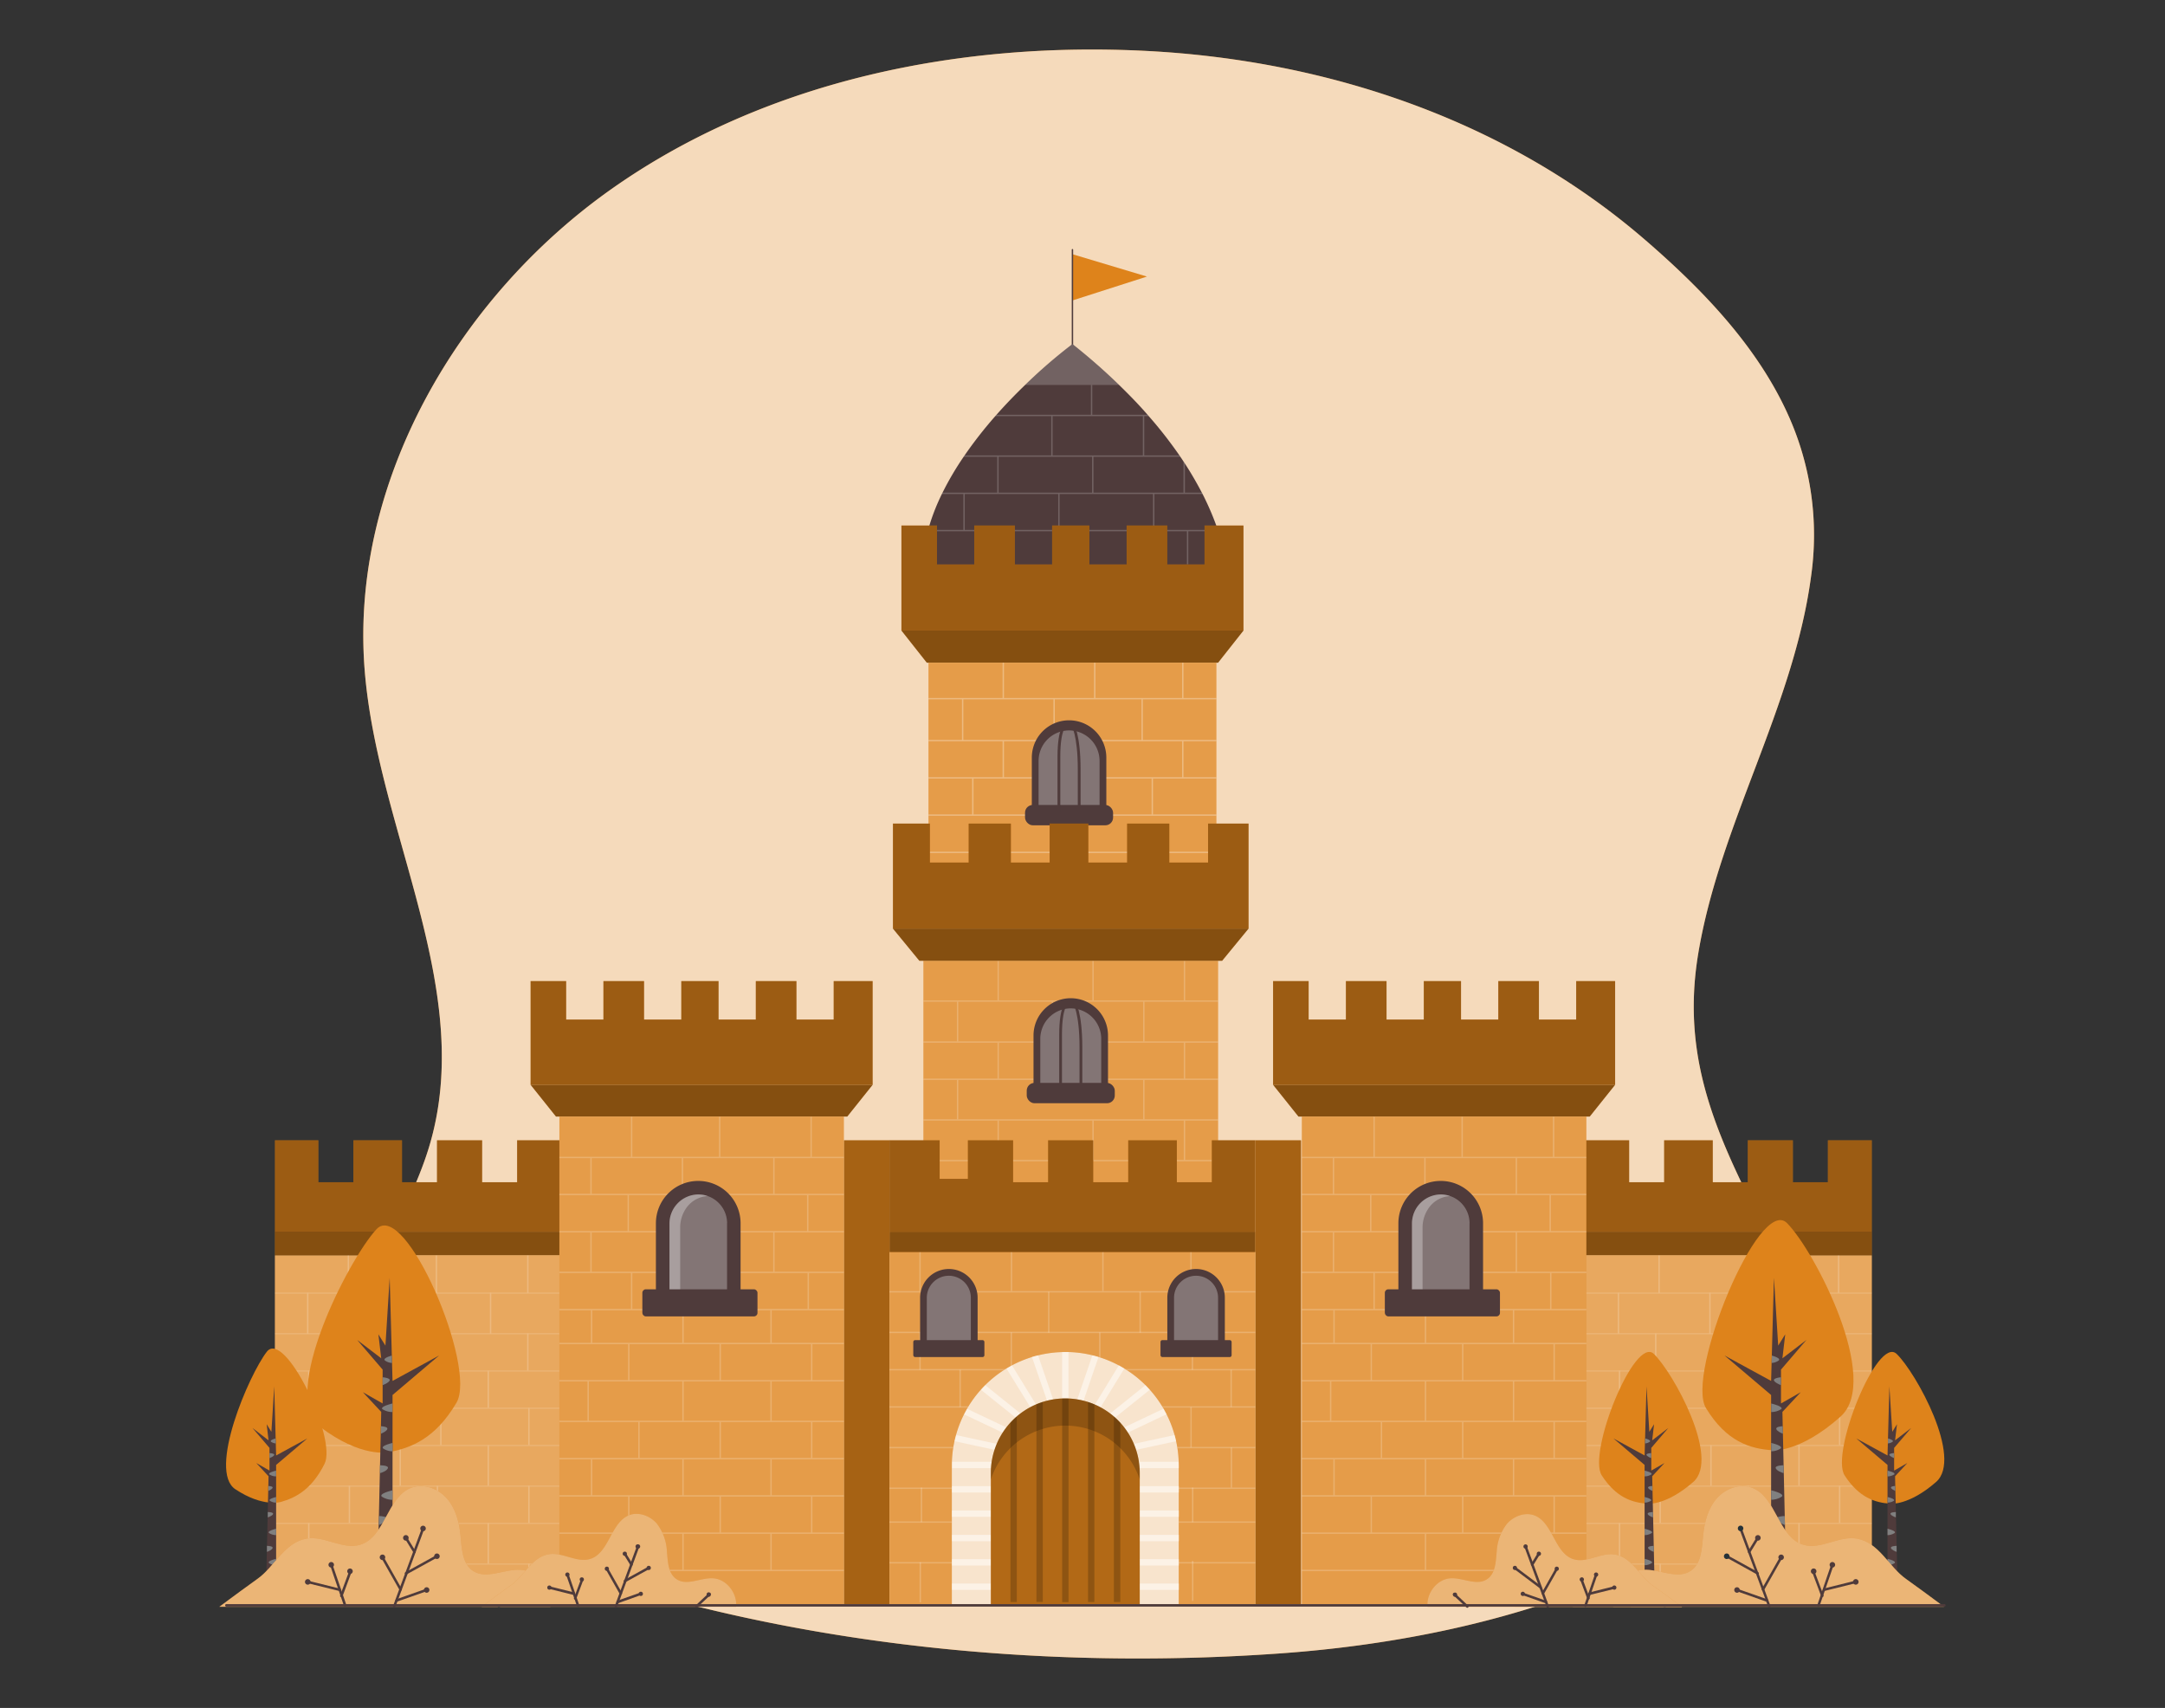  <!DOCTYPE svg PUBLIC "-//W3C//DTD SVG 1.1//EN" "http://www.w3.org/Graphics/SVG/1.1/DTD/svg11.dtd">
<svg xmlns="http://www.w3.org/2000/svg" width="865.76" height="682.89" viewBox="0 0 865.76 682.89">
<rect x="0" y="0" width="865.76" height="682.89" fill="#333333" stroke="none"/>
<defs>
<style xmlns="http://www.w3.org/1999/xhtml">*, ::after, ::before { box-sizing: border-box; }
img, svg { vertical-align: middle; }
</style>
<style xmlns="http://www.w3.org/1999/xhtml">*, body, html { }
img, svg { max-width: 100%; }
</style>
</defs>
<path d="M715.23,166.28c-12.05-27-33.47-49.78-57.67-70.63-54.89-47.27-126-71.43-198.63-75.26-74.44-3.92-152.32,11.49-214.14,55s-104.72,117.73-99,192.05c5,65.13,45,128.66,25.63,191.67-7.13,23.23-22.08,44.44-24.13,68.54-5.68,66.74,64.95,96.84,118.2,111.22,78.71,21.28,163.35,28,245.1,22.31,43.57-3,88.8-11.58,129.63-28.29,61.59-25.19,99.34-74.58,67-138.3-19-37.49-35.47-69.1-28.12-113.29,8.63-51.88,38.11-98.54,45.11-150.76A116.52,116.52,0,0,0,715.23,166.28Z" fill="#de831b" data-primary="true"/>
<path d="M715.23,166.28c-12.05-27-33.47-49.78-57.67-70.63-54.89-47.27-126-71.43-198.63-75.26-74.44-3.92-152.32,11.49-214.14,55s-104.72,117.73-99,192.05c5,65.13,45,128.66,25.63,191.67-7.13,23.23-22.08,44.44-24.13,68.54-5.68,66.74,64.95,96.84,118.2,111.22,78.71,21.28,163.35,28,245.1,22.31,43.57-3,88.8-11.58,129.63-28.29,61.59-25.19,99.34-74.58,67-138.3-19-37.49-35.47-69.1-28.12-113.29,8.63-51.88,38.11-98.54,45.11-150.76A116.52,116.52,0,0,0,715.23,166.28Z" fill="#fff" opacity="0.7" style="isolation:isolate"/>
<polygon points="428.86 101.64 458.65 110.58 428.86 120.13 428.86 101.64" fill="#de831b" data-primary="true"/>
<path d="M428.86,141.12a.28.28,0,0,1-.28-.28v-41a.28.28,0,0,1,.56,0v41A.28.28,0,0,1,428.86,141.12Z" fill="#4f3b3b" data-secondary="true"/>
<polygon points="360.47 252.1 370.63 264.97 487.09 264.97 497.25 252.1 360.47 252.1" fill="#de831b" data-primary="true"/>
<polygon points="360.47 252.1 370.63 264.97 487.09 264.97 497.25 252.1 360.47 252.1" opacity="0.4" style="isolation:isolate"/>
<path d="M491.15,235.17H369.27A56.94,56.94,0,0,1,371,212.43c0-.19.09-.37.14-.56a84,84,0,0,1,5.5-14.34c.08-.18.18-.37.27-.55a120,120,0,0,1,8.44-14.34l.38-.56A168.72,168.72,0,0,1,398,166.39l.49-.56c3.89-4.39,7.79-8.39,11.44-11.91a207.67,207.67,0,0,1,18.93-16.35c7,5.56,13.15,11,18.65,16.35,4.18,4.05,8,8,11.39,11.91l.48.56a172,172,0,0,1,12.26,15.69c.13.19.26.37.38.56.43.62.84,1.25,1.25,1.87l.56.84c2.64,4.06,4.88,8,6.78,11.63l.29.55A112.19,112.19,0,0,1,487,211.87c.06.19.12.37.19.56C491.93,226.57,491.15,235.17,491.15,235.17Z" fill="#4f3b3b" data-secondary="true"/>
<path d="M447.51,153.92H409.93a207.67,207.67,0,0,1,18.93-16.35C435.82,143.13,442,148.58,447.51,153.92Z" fill="#fff" opacity="0.2" style="isolation:isolate"/>
<rect x="371.3" y="264.97" width="115.11" height="98.86" fill="#de831b" data-primary="true"/>
<rect x="371.3" y="264.97" width="115.11" height="98.86" fill="#fff" opacity="0.2" style="isolation:isolate"/>
<rect x="369.27" y="384.14" width="117.82" height="104.28" fill="#de831b" data-primary="true"/>
<rect x="369.27" y="384.14" width="117.82" height="104.28" fill="#fff" opacity="0.2" style="isolation:isolate"/>
<g opacity="0.2" style="isolation:isolate">
<path d="M459.38,166.39H398l.49-.56H458.9Z" fill="#fff"/>
<path d="M472,182.64H385.3l.38-.56h86C471.77,182.27,471.9,182.45,472,182.64Z" fill="#fff"/>
<path d="M480.9,197.53H376.59c.08-.18.18-.37.27-.55H480.61Z" fill="#fff"/>
<path d="M487.21,212.43H371c0-.19.09-.37.14-.56H487C487.08,212.06,487.14,212.24,487.21,212.43Z" fill="#fff"/>
<rect x="436.24" y="153.92" width="0.55" height="12.19" fill="#fff"/>
<rect x="420.37" y="166.11" width="0.55" height="16.25" fill="#fff"/>
<rect x="398.79" y="182.36" width="0.55" height="14.9" fill="#fff"/>
<rect x="385.25" y="197.26" width="0.55" height="14.9" fill="#fff"/>
<rect x="423.17" y="197.26" width="0.55" height="14.9" fill="#fff"/>
<rect x="461.08" y="197.26" width="0.55" height="14.9" fill="#fff"/>
<rect x="474.63" y="212.15" width="0.55" height="13.54" fill="#fff"/>
<rect x="436.71" y="182.36" width="0.55" height="14.9" fill="#fff"/>
<path d="M473.83,185.35v11.91h-.56V184.51Z" fill="#fff"/>
<rect x="457.02" y="166.11" width="0.55" height="16.25" fill="#fff"/>
</g>
<rect x="501.99" y="455.92" width="18.28" height="185.53" fill="#de831b" data-primary="true"/>
<rect x="501.99" y="455.92" width="18.28" height="185.53" opacity="0.25" style="isolation:isolate"/>
<rect x="337.45" y="455.92" width="18.28" height="185.53" fill="#de831b" data-primary="true"/>
<rect x="337.45" y="455.92" width="18.28" height="185.53" opacity="0.25" style="isolation:isolate"/>
<rect x="355.73" y="492.48" width="146.26" height="148.97" fill="#de831b" data-primary="true"/>
<rect x="355.73" y="492.48" width="146.26" height="148.97" fill="#fff" opacity="0.2" style="isolation:isolate"/>
<rect x="355.73" y="492.48" width="146.26" height="8.13" fill="#de831b" data-primary="true"/>
<rect x="355.73" y="492.48" width="146.26" height="8.13" opacity="0.4" style="isolation:isolate"/>
<polygon points="109.94 455.92 109.94 492.48 224.37 492.48 224.37 455.92 206.79 455.92 206.79 472.69 192.8 472.69 192.8 455.92 174.75 455.92 174.75 472.69 160.76 472.69 160.76 455.92 141.31 455.92 141.31 472.69 127.32 472.69 127.32 455.92 109.94 455.92" fill="#de831b" data-primary="true"/>
<polygon points="109.94 455.92 109.94 492.48 224.37 492.48 224.37 455.92 206.79 455.92 206.79 472.69 192.8 472.69 192.8 455.92 174.75 455.92 174.75 472.69 160.76 472.69 160.76 455.92 141.31 455.92 141.31 472.69 127.32 472.69 127.32 455.92 109.94 455.92" opacity="0.3" style="isolation:isolate"/>
<rect x="109.94" y="492.48" width="114.43" height="9.48" fill="#de831b" data-primary="true"/>
<rect x="109.94" y="492.48" width="114.43" height="9.48" opacity="0.4" style="isolation:isolate"/>
<rect x="109.94" y="501.96" width="114.43" height="139.49" fill="#de831b" data-primary="true"/>
<rect x="109.94" y="501.96" width="114.43" height="139.49" fill="#fff" opacity="0.3" style="isolation:isolate"/>
<g opacity="0.2" style="isolation:isolate">
<rect x="109.94" y="516.86" width="114.43" height="0.34" fill="#fff"/>
<rect x="109.94" y="533.11" width="114.43" height="0.34" fill="#fff"/>
<rect x="109.94" y="548" width="114.43" height="0.34" fill="#fff"/>
<rect x="109.94" y="562.9" width="114.43" height="0.34" fill="#fff"/>
<rect x="109.94" y="577.8" width="114.43" height="0.34" fill="#fff"/>
<rect x="109.94" y="594.05" width="114.43" height="0.34" fill="#fff"/>
<rect x="109.94" y="608.95" width="114.43" height="0.34" fill="#fff"/>
<rect x="109.94" y="625.2" width="114.43" height="0.34" fill="#fff"/>
<rect x="109.94" y="638.74" width="114.43" height="0.34" fill="#fff"/>
<rect x="210.8" y="501.96" width="0.55" height="15.07" fill="#fff"/>
<rect x="174.24" y="501.96" width="0.55" height="15.07" fill="#fff"/>
<rect x="139.03" y="501.96" width="0.55" height="15.07" fill="#fff"/>
<rect x="195.91" y="516.86" width="0.55" height="16.43" fill="#fff"/>
<rect x="159.34" y="516.86" width="0.55" height="16.43" fill="#fff"/>
<rect x="122.78" y="516.86" width="0.55" height="16.43" fill="#fff"/>
<rect x="210.8" y="533.11" width="0.55" height="14.9" fill="#fff"/>
<rect x="174.24" y="533.11" width="0.55" height="14.9" fill="#fff"/>
<rect x="137.67" y="533.11" width="0.55" height="14.9" fill="#fff"/>
<rect x="194.98" y="548" width="0.55" height="14.9" fill="#fff"/>
<rect x="159.77" y="548" width="0.55" height="14.9" fill="#fff"/>
<rect x="123.2" y="548" width="0.55" height="14.9" fill="#fff"/>
<rect x="211.23" y="562.9" width="0.55" height="14.9" fill="#fff"/>
<rect x="176.02" y="562.9" width="0.55" height="14.9" fill="#fff"/>
<rect x="139.45" y="562.9" width="0.55" height="14.9" fill="#fff"/>
<rect x="194.98" y="577.8" width="0.55" height="16.25" fill="#fff"/>
<rect x="211.23" y="594.05" width="0.55" height="14.9" fill="#fff"/>
<rect x="174.66" y="594.05" width="0.55" height="14.9" fill="#fff"/>
<rect x="139.45" y="594.05" width="0.55" height="14.9" fill="#fff"/>
<rect x="194.98" y="608.95" width="0.55" height="16.25" fill="#fff"/>
<rect x="211.23" y="625.2" width="0.55" height="13.54" fill="#fff"/>
<rect x="174.66" y="625.2" width="0.55" height="13.54" fill="#fff"/>
<rect x="139.45" y="625.2" width="0.55" height="13.54" fill="#fff"/>
<rect x="158.41" y="608.95" width="0.55" height="16.25" fill="#fff"/>
<rect x="123.2" y="608.95" width="0.55" height="16.25" fill="#fff"/>
<rect x="159.77" y="577.8" width="0.55" height="16.25" fill="#fff"/>
<rect x="123.2" y="577.8" width="0.55" height="16.25" fill="#fff"/>
</g>
<polygon points="634.09 455.92 634.09 492.48 748.52 492.48 748.52 455.92 730.95 455.92 730.95 472.69 716.96 472.69 716.96 455.92 698.91 455.92 698.91 472.69 684.92 472.69 684.92 455.92 665.47 455.92 665.47 472.69 651.48 472.69 651.48 455.92 634.09 455.92" fill="#de831b" data-primary="true"/>
<polygon points="634.09 455.92 634.09 492.48 748.52 492.48 748.52 455.92 730.95 455.92 730.95 472.69 716.96 472.69 716.96 455.92 698.91 455.92 698.91 472.69 684.92 472.69 684.92 455.92 665.47 455.92 665.47 472.69 651.48 472.69 651.48 455.92 634.09 455.92" opacity="0.3" style="isolation:isolate"/>
<rect x="634.09" y="492.48" width="114.43" height="9.48" fill="#de831b" data-primary="true"/>
<rect x="634.09" y="492.48" width="114.43" height="9.48" opacity="0.4" style="isolation:isolate"/>
<rect x="634.09" y="501.96" width="114.43" height="139.49" fill="#de831b" data-primary="true"/>
<rect x="634.09" y="501.96" width="114.43" height="139.49" fill="#fff" opacity="0.3" style="isolation:isolate"/>
<g opacity="0.2" style="isolation:isolate">
<rect x="634.09" y="516.86" width="114.43" height="0.34" fill="#fff"/>
<rect x="634.09" y="533.11" width="114.43" height="0.34" fill="#fff"/>
<rect x="634.09" y="548" width="114.43" height="0.34" fill="#fff"/>
<rect x="634.09" y="562.9" width="114.43" height="0.34" fill="#fff"/>
<rect x="634.09" y="577.8" width="114.43" height="0.34" fill="#fff"/>
<rect x="634.09" y="594.05" width="114.43" height="0.34" fill="#fff"/>
<rect x="634.09" y="608.95" width="114.43" height="0.34" fill="#fff"/>
<rect x="634.09" y="625.2" width="114.43" height="0.34" fill="#fff"/>
<rect x="634.09" y="638.74" width="114.43" height="0.34" fill="#fff"/>
<rect x="734.96" y="501.96" width="0.55" height="15.07" fill="#fff"/>
<rect x="698.39" y="501.96" width="0.55" height="15.07" fill="#fff"/>
<rect x="663.18" y="501.96" width="0.55" height="15.07" fill="#fff"/>
<rect x="720.06" y="516.86" width="0.55" height="16.43" fill="#fff"/>
<rect x="683.5" y="516.86" width="0.55" height="16.43" fill="#fff"/>
<rect x="646.93" y="516.86" width="0.55" height="16.43" fill="#fff"/>
<rect x="734.96" y="533.11" width="0.55" height="14.9" fill="#fff"/>
<rect x="698.39" y="533.11" width="0.55" height="14.9" fill="#fff"/>
<rect x="661.83" y="533.11" width="0.55" height="14.9" fill="#fff"/>
<rect x="719.13" y="548" width="0.55" height="14.9" fill="#fff"/>
<rect x="683.92" y="548" width="0.55" height="14.9" fill="#fff"/>
<rect x="647.36" y="548" width="0.55" height="14.9" fill="#fff"/>
<rect x="735.38" y="562.9" width="0.55" height="14.9" fill="#fff"/>
<rect x="700.17" y="562.9" width="0.55" height="14.9" fill="#fff"/>
<rect x="663.61" y="562.9" width="0.55" height="14.9" fill="#fff"/>
<rect x="719.13" y="577.8" width="0.55" height="16.25" fill="#fff"/>
<rect x="735.38" y="594.05" width="0.55" height="14.9" fill="#fff"/>
<rect x="698.82" y="594.05" width="0.55" height="14.9" fill="#fff"/>
<rect x="663.61" y="594.05" width="0.55" height="14.9" fill="#fff"/>
<rect x="719.13" y="608.95" width="0.55" height="16.25" fill="#fff"/>
<rect x="735.38" y="625.2" width="0.55" height="13.54" fill="#fff"/>
<rect x="698.82" y="625.2" width="0.55" height="13.54" fill="#fff"/>
<rect x="663.61" y="625.2" width="0.55" height="13.54" fill="#fff"/>
<rect x="682.57" y="608.95" width="0.55" height="16.25" fill="#fff"/>
<rect x="647.36" y="608.95" width="0.55" height="16.25" fill="#fff"/>
<rect x="683.92" y="577.8" width="0.55" height="16.25" fill="#fff"/>
<rect x="647.36" y="577.8" width="0.55" height="16.25" fill="#fff"/>
</g>
<g opacity="0.3" style="isolation:isolate">
<rect x="371.3" y="279.07" width="115.11" height="0.55" fill="#fff"/>
<rect x="371.3" y="295.84" width="115.11" height="0.55" fill="#fff"/>
<rect x="371.3" y="310.74" width="115.11" height="0.55" fill="#fff"/>
<rect x="371.3" y="325.63" width="115.11" height="0.55" fill="#fff"/>
<rect x="371.3" y="340.53" width="115.11" height="0.55" fill="#fff"/>
<rect x="400.93" y="264.97" width="0.55" height="14.38" fill="#fff"/>
<rect x="437.5" y="264.97" width="0.55" height="14.38" fill="#fff"/>
<rect x="472.71" y="264.97" width="0.55" height="14.38" fill="#fff"/>
<rect x="400.93" y="296.12" width="0.55" height="14.9" fill="#fff"/>
<rect x="437.5" y="296.12" width="0.55" height="14.9" fill="#fff"/>
<rect x="472.71" y="296.12" width="0.55" height="14.9" fill="#fff"/>
<rect x="384.68" y="279.35" width="0.55" height="16.77" fill="#fff"/>
<rect x="421.25" y="279.35" width="0.55" height="16.77" fill="#fff"/>
<rect x="456.46" y="279.35" width="0.55" height="16.77" fill="#fff"/>
<rect x="388.74" y="311.01" width="0.55" height="14.9" fill="#fff"/>
<rect x="460.52" y="311.01" width="0.55" height="14.9" fill="#fff"/>
</g>
<g opacity="0.2" style="isolation:isolate">
<rect x="369.27" y="399.97" width="117.82" height="0.55" fill="#fff"/>
<rect x="369.27" y="416.37" width="117.82" height="0.55" fill="#fff"/>
<rect x="369.27" y="431.26" width="117.82" height="0.55" fill="#fff"/>
<rect x="369.27" y="447.51" width="117.82" height="0.55" fill="#fff"/>
<rect x="369.27" y="463.77" width="117.82" height="0.55" fill="#fff"/>
<rect x="398.9" y="384.14" width="0.55" height="16.11" fill="#fff"/>
<rect x="436.82" y="384.14" width="0.55" height="16.11" fill="#fff"/>
<rect x="473.38" y="384.14" width="0.55" height="16.11" fill="#fff"/>
<rect x="398.9" y="416.64" width="0.55" height="14.9" fill="#fff"/>
<rect x="473.38" y="416.64" width="0.55" height="14.9" fill="#fff"/>
<rect x="382.65" y="400.39" width="0.55" height="16.11" fill="#fff"/>
<rect x="382.65" y="431.54" width="0.55" height="16.11" fill="#fff"/>
<rect x="398.9" y="447.79" width="0.55" height="16.11" fill="#fff"/>
<rect x="436.82" y="447.79" width="0.55" height="16.11" fill="#fff"/>
<rect x="473.38" y="447.79" width="0.55" height="16.11" fill="#fff"/>
<rect x="457.13" y="431.54" width="0.55" height="16.11" fill="#fff"/>
<rect x="420.56" y="400.39" width="0.55" height="16.11" fill="#fff"/>
<rect x="457.13" y="400.39" width="0.55" height="16.11" fill="#fff"/>
</g>
<g opacity="0.2" style="isolation:isolate">
<rect x="355.69" y="516.22" width="146.3" height="0.55" fill="#fff"/>
</g>
<g opacity="0.2" style="isolation:isolate">
<rect x="355.69" y="532.47" width="146.3" height="0.55" fill="#fff"/>
</g>
<g opacity="0.2" style="isolation:isolate">
<rect x="355.69" y="547.37" width="146.3" height="0.55" fill="#fff"/>
</g>
<g opacity="0.2" style="isolation:isolate">
<rect x="355.69" y="562.27" width="146.3" height="0.55" fill="#fff"/>
</g>
<g opacity="0.2" style="isolation:isolate">
<rect x="355.69" y="578.52" width="146.3" height="0.55" fill="#fff"/>
</g>
<g opacity="0.2" style="isolation:isolate">
<rect x="355.69" y="594.77" width="146.3" height="0.55" fill="#fff"/>
</g>
<g opacity="0.2" style="isolation:isolate">
<rect x="355.69" y="608.31" width="146.3" height="0.55" fill="#fff"/>
</g>
<g opacity="0.2" style="isolation:isolate">
<rect x="355.69" y="624.56" width="146.3" height="0.55" fill="#fff"/>
</g>
<g opacity="0.2" style="isolation:isolate">
<rect x="367.64" y="500.66" width="0.55" height="15.52" fill="#fff"/>
</g>
<g opacity="0.2" style="isolation:isolate">
<rect x="404.21" y="500.66" width="0.55" height="15.52" fill="#fff"/>
</g>
<g opacity="0.2" style="isolation:isolate">
<rect x="440.77" y="500.66" width="0.55" height="15.52" fill="#fff"/>
</g>
<g opacity="0.2" style="isolation:isolate">
<rect x="419.1" y="516.5" width="0.55" height="16.35" fill="#fff"/>
</g>
<g opacity="0.2" style="isolation:isolate">
<rect x="455.67" y="516.5" width="0.55" height="16.35" fill="#fff"/>
</g>
<g opacity="0.2" style="isolation:isolate">
<rect x="475.98" y="500.66" width="0.55" height="15.52" fill="#fff"/>
</g>
<g opacity="0.2" style="isolation:isolate">
<rect x="367.64" y="532.75" width="0.55" height="14.9" fill="#fff"/>
</g>
<g opacity="0.2" style="isolation:isolate">
<rect x="404.13" y="532.75" width="0.55" height="14.9" fill="#fff"/>
</g>
<g opacity="0.2" style="isolation:isolate">
<rect x="439.52" y="532.75" width="0.55" height="14.9" fill="#fff"/>
</g>
<g opacity="0.2" style="isolation:isolate">
<rect x="476.56" y="532.75" width="0.55" height="14.9" fill="#fff"/>
</g>
<g opacity="0.2" style="isolation:isolate">
<rect x="383.68" y="547.68" width="0.55" height="14.9" fill="#fff"/>
</g>
<g opacity="0.2" style="isolation:isolate">
<rect x="492.05" y="547.68" width="0.55" height="14.9" fill="#fff"/>
</g>
<g opacity="0.2" style="isolation:isolate">
<rect x="476.01" y="562.61" width="0.55" height="16.14" fill="#fff"/>
</g>
<g opacity="0.2" style="isolation:isolate">
<rect x="368.2" y="594.78" width="0.55" height="13.82" fill="#fff"/>
</g>
<g opacity="0.2" style="isolation:isolate">
<rect x="476.67" y="594.78" width="0.55" height="13.82" fill="#fff"/>
</g>
<g opacity="0.2" style="isolation:isolate">
<rect x="492.15" y="578.75" width="0.55" height="16.03" fill="#fff"/>
</g>
<g opacity="0.2" style="isolation:isolate">
<rect x="385.44" y="579.01" width="0.55" height="16.03" fill="#fff"/>
</g>
<g opacity="0.2" style="isolation:isolate">
<rect x="367.74" y="624.64" width="0.55" height="16.03" fill="#fff"/>
</g>
<g opacity="0.2" style="isolation:isolate">
<rect x="476.67" y="624.08" width="0.55" height="16.03" fill="#fff"/>
</g>
<polygon points="481.68 210.12 481.68 225.69 466.78 225.69 466.78 210.12 450.53 210.12 450.53 225.69 435.63 225.69 435.63 210.12 420.73 210.12 420.73 225.69 405.84 225.69 405.84 210.12 389.59 210.12 389.59 225.69 374.69 225.69 374.69 210.12 360.47 210.12 360.47 252.1 497.25 252.1 497.25 210.12 481.68 210.12" fill="#de831b" data-primary="true"/>
<polygon points="481.68 210.12 481.68 225.69 466.78 225.69 466.78 210.12 450.53 210.12 450.53 225.69 435.63 225.69 435.63 210.12 420.73 210.12 420.73 225.69 405.84 225.69 405.84 210.12 389.59 210.12 389.59 225.69 374.69 225.69 374.69 210.12 360.47 210.12 360.47 252.1 497.25 252.1 497.25 210.12 481.68 210.12" opacity="0.3" style="isolation:isolate"/>
<path d="M427.51,288h0a14.9,14.9,0,0,1,14.9,14.9v21.67a0,0,0,0,1,0,0H412.61a0,0,0,0,1,0,0V302.89A14.9,14.9,0,0,1,427.51,288Z" fill="#4f3b3b" data-secondary="true"/>
<path d="M427.51,292.05h0a12.19,12.19,0,0,1,12.19,12.19v20.31a0,0,0,0,1,0,0H415.32a0,0,0,0,1,0,0V304.24a12.19,12.19,0,0,1,12.19-12.19Z" fill="#fff" opacity="0.3"/>
<rect x="409.9" y="321.85" width="35.21" height="8.13" rx="3.09" fill="#4f3b3b" data-secondary="true"/>
<path d="M424,324.55h-1.11V302.49c0-11.7,2.75-13.28,3.07-13.42l.48,1S424,291.6,424,302.49Z" fill="#4f3b3b" data-secondary="true"/>
<path d="M432.12,324.55H431V307.68c0-13.94-2.59-17.75-2.62-17.78l.9-.65c.12.17,2.83,4.14,2.83,18.43Z" fill="#4f3b3b" data-secondary="true"/>
<path d="M428.18,399.12h0a14.9,14.9,0,0,1,14.9,14.9v21.67a0,0,0,0,1,0,0H413.29a0,0,0,0,1,0,0V414A14.9,14.9,0,0,1,428.18,399.12Z" fill="#4f3b3b" data-secondary="true"/>
<path d="M428.18,403.19h0a12.19,12.19,0,0,1,12.19,12.19v20.31a0,0,0,0,1,0,0H416a0,0,0,0,1,0,0V415.38A12.19,12.19,0,0,1,428.18,403.19Z" fill="#fff" opacity="0.3"/>
<rect x="410.58" y="432.98" width="35.21" height="8.13" rx="3.09" fill="#4f3b3b" data-secondary="true"/>
<path d="M424.67,435.69h-1.1V413.63c0-11.7,2.75-13.28,3.06-13.43l.48,1s-2.44,1.53-2.44,12.43Z" fill="#4f3b3b" data-secondary="true"/>
<path d="M432.8,435.69h-1.11V418.82c0-13.94-2.6-17.75-2.62-17.79l.9-.64c.11.16,2.83,4.14,2.83,18.43Z" fill="#4f3b3b" data-secondary="true"/>
<polygon points="483.09 329.29 483.09 344.87 467.6 344.87 467.6 329.29 450.71 329.29 450.71 344.87 435.22 344.87 435.22 329.29 419.74 329.29 419.74 344.87 404.25 344.87 404.25 329.29 387.35 329.29 387.35 344.87 371.87 344.87 371.87 329.29 357.08 329.29 357.08 371.28 499.28 371.28 499.28 329.29 483.09 329.29" fill="#de831b" data-primary="true"/>
<polygon points="483.09 329.29 483.09 344.87 467.6 344.87 467.6 329.29 450.71 329.29 450.71 344.87 435.22 344.87 435.22 329.29 419.74 329.29 419.74 344.87 404.25 344.87 404.25 329.29 387.35 329.29 387.35 344.87 371.87 344.87 371.87 329.29 357.08 329.29 357.08 371.28 499.28 371.28 499.28 329.29 483.09 329.29" opacity="0.3" style="isolation:isolate"/>
<polygon points="357.08 371.28 367.64 384.14 488.72 384.14 499.28 371.28 357.08 371.28" fill="#de831b" data-primary="true"/>
<polygon points="357.08 371.28 367.64 384.14 488.72 384.14 499.28 371.28 357.08 371.28" opacity="0.4" style="isolation:isolate"/>
<polygon points="484.59 455.92 484.59 472.69 470.61 472.69 470.61 455.92 451.16 455.92 451.16 472.69 437.17 472.69 437.17 455.92 419.12 455.92 419.12 472.69 405.13 472.69 405.13 455.92 387.04 455.92 387.04 471.34 375.76 471.34 375.76 455.92 355.69 455.92 355.69 492.48 501.99 492.48 501.99 455.92 484.59 455.92" fill="#de831b" data-primary="true"/>
<polygon points="484.59 455.92 484.59 472.69 470.61 472.69 470.61 455.92 451.16 455.92 451.16 472.69 437.17 472.69 437.17 455.92 419.12 455.92 419.12 472.69 405.13 472.69 405.13 455.92 387.04 455.92 387.04 471.34 375.76 471.34 375.76 455.92 355.69 455.92 355.69 492.48 501.99 492.48 501.99 455.92 484.59 455.92" opacity="0.3" style="isolation:isolate"/>
<path d="M379.43,507.38h0a11.51,11.51,0,0,1,11.51,11.51v19.64a0,0,0,0,1,0,0h-23a0,0,0,0,1,0,0V518.89A11.51,11.51,0,0,1,379.43,507.38Z" fill="#4f3b3b" data-secondary="true"/>
<path d="M379.43,510.09h0a8.8,8.8,0,0,1,8.8,8.8v19.43a.21.21,0,0,1-.21.21H370.83a.21.21,0,0,1-.21-.21V518.89a8.8,8.8,0,0,1,8.8-8.8Z" fill="#fff" opacity="0.3"/>
<rect x="365.21" y="535.82" width="28.44" height="6.77" rx="0.71" fill="#4f3b3b" data-secondary="true"/>
<path d="M478.29,507.38h0a11.51,11.51,0,0,1,11.51,11.51v19.64a0,0,0,0,1,0,0h-23a0,0,0,0,1,0,0V518.89A11.51,11.51,0,0,1,478.29,507.38Z" fill="#4f3b3b" data-secondary="true"/>
<path d="M478.29,510.09h0a8.8,8.8,0,0,1,8.8,8.8v19.64a0,0,0,0,1,0,0H469.49a0,0,0,0,1,0,0V518.89a8.8,8.8,0,0,1,8.8-8.8Z" fill="#fff" opacity="0.3"/>
<rect x="464.07" y="535.82" width="28.44" height="6.77" rx="0.71" fill="#4f3b3b" data-secondary="true"/>
<path d="M426,540.59h0a45.35,45.35,0,0,0-45.37,45.33v55.67h90.74V586a45.34,45.34,0,0,0-45.27-45.43Z" fill="#de831b" data-primary="true"/>
<path d="M426,540.59h0a45.35,45.35,0,0,0-45.37,45.33v55.67h90.74V586a45.34,45.34,0,0,0-45.27-45.43Z" fill="#fff" opacity="0.78" style="isolation:isolate"/>
<g opacity="0.5">
<path d="M436,564.58l2.14,1.31L449.6,547.2c-.73-.44-1.43-.9-2.18-1.29Z" fill="#fff"/>
<rect x="449.86" y="603.94" width="21.55" height="2.54" fill="#fff"/>
<path d="M471.33,584.47H449.84V587h21.53v-1C471.39,585.46,471.33,585,471.33,584.47Z" fill="#fff"/>
<path d="M429.87,562.2l2.41.83,7-20.46c-.81-.26-1.63-.44-2.46-.63Z" fill="#fff"/>
<path d="M424.73,562.2h2.54V540.57h-2.54Z" fill="#fff"/>
<rect x="449.86" y="594.21" width="21.55" height="2.54" fill="#fff"/>
<path d="M443.09,569.05l16.67-13.36c-.55-.62-1.11-1.27-1.7-1.87l-16.54,13.26Z" fill="#fff"/>
<rect x="449.86" y="623.41" width="21.55" height="2.54" fill="#fff"/>
<path d="M466.47,565.47c-.37-.75-.77-1.48-1.19-2.22l-18.65,8.83,1.09,2.29Z" fill="#fff"/>
<rect x="449.86" y="613.68" width="21.55" height="2.54" fill="#fff"/>
<path d="M419.73,563l2.32-.83-6.94-20.26c-.84.21-1.67.39-2.46.63Z" fill="#fff"/>
<path d="M470.32,576.23c-.18-.83-.39-1.65-.61-2.46l-19.87,4.31.54,2.48Z" fill="#fff"/>
<path d="M405.38,572.12l-18.61-8.81c-.42.74-.84,1.47-1.21,2.22l18.73,8.88Z" fill="#fff"/>
<path d="M410.48,567.08,394,553.84c-.6.6-1.15,1.25-1.71,1.87l16.64,13.34Z" fill="#fff"/>
<rect x="449.86" y="633.15" width="21.55" height="2.54" fill="#fff"/>
<path d="M382.36,573.79c-.22.81-.44,1.63-.64,2.44l20,4.33.46-2.48Z" fill="#fff"/>
<path d="M414,565.89l2.16-1.31-11.47-18.66c-.74.4-1.45.86-2.19,1.29Z" fill="#fff"/>
<rect x="380.65" y="633.15" width="21.49" height="2.54" fill="#fff"/>
<path d="M402.21,584.47H380.77V587h21.44Z" fill="#fff"/>
<rect x="380.65" y="623.41" width="21.49" height="2.54" fill="#fff"/>
<rect x="380.65" y="613.68" width="21.49" height="2.54" fill="#fff"/>
<rect x="380.65" y="594.21" width="21.49" height="2.54" fill="#fff"/>
<rect x="380.65" y="603.94" width="21.49" height="2.54" fill="#fff"/>
</g>
<path d="M426,559.14h0a29.77,29.77,0,0,0-29.77,29.77v52.68h59.54v-52.7A29.77,29.77,0,0,0,426,559.14Z" fill="#de831b" data-primary="true"/>
<path d="M426,559.14h0a29.77,29.77,0,0,0-29.77,29.77v52.68h59.54v-52.7A29.77,29.77,0,0,0,426,559.14Z" opacity="0.2" style="isolation:isolate"/>
<g opacity="0.2">
<path d="M406.61,566.39a27,27,0,0,0-2.54,2.48v71.65h2.54Z"/>
<path d="M427.29,559.2h-2.54v81.38h2.54Z"/>
<path d="M417,560.57c-.87.28-1.7.58-2.54.93v79H417Z"/>
<path d="M445.43,566.39v74.13H448V568.87A27,27,0,0,0,445.43,566.39Z"/>
<path d="M437.63,561.5c-.83-.35-1.66-.65-2.54-.93v79.95h2.54Z"/>
</g>
<path d="M426,570h0a31.33,31.33,0,0,1,29.77,21.55v-2.68A29.77,29.77,0,0,0,426,559.12h0a29.77,29.77,0,0,0-29.77,29.77v2.68A31.34,31.34,0,0,1,426,570Z" opacity="0.2" style="isolation:isolate"/>
<polygon points="333.38 392.27 333.38 407.65 318.49 407.65 318.49 392.27 302.24 392.27 302.24 407.65 287.34 407.65 287.34 392.27 272.44 392.27 272.44 407.65 257.55 407.65 257.55 392.27 241.3 392.27 241.3 407.65 226.4 407.65 226.4 392.27 212.18 392.27 212.18 433.73 348.96 433.73 348.96 392.27 333.38 392.27" fill="#de831b" data-primary="true"/>
<polygon points="333.38 392.27 333.38 407.65 318.49 407.65 318.49 392.27 302.24 392.27 302.24 407.65 287.34 407.65 287.34 392.27 272.44 392.27 272.44 407.65 257.55 407.65 257.55 392.27 241.3 392.27 241.3 407.65 226.4 407.65 226.4 392.27 212.18 392.27 212.18 433.73 348.96 433.73 348.96 392.27 333.38 392.27" opacity="0.3" style="isolation:isolate"/>
<polygon points="212.18 433.73 222.34 446.44 338.8 446.44 348.96 433.73 212.18 433.73" fill="#de831b" data-primary="true"/>
<polygon points="212.18 433.73 222.34 446.44 338.8 446.44 348.96 433.73 212.18 433.73" opacity="0.4" style="isolation:isolate"/>
<rect x="223.69" y="446.44" width="113.76" height="195.01" fill="#de831b" data-primary="true"/>
<rect x="223.69" y="446.44" width="113.76" height="195.01" fill="#fff" opacity="0.2" style="isolation:isolate"/>
<g opacity="0.2" style="isolation:isolate">
<rect x="223.69" y="462.52" width="113.76" height="0.55" fill="#fff"/>
<rect x="223.69" y="477.31" width="113.76" height="0.55" fill="#fff"/>
<rect x="223.69" y="492.2" width="113.76" height="0.55" fill="#fff"/>
<rect x="223.69" y="508.46" width="113.76" height="0.55" fill="#fff"/>
<rect x="223.69" y="523.35" width="113.76" height="0.55" fill="#fff"/>
<rect x="223.69" y="536.89" width="113.76" height="0.55" fill="#fff"/>
<rect x="223.69" y="551.79" width="113.76" height="0.55" fill="#fff"/>
<rect x="223.69" y="568.04" width="113.76" height="0.55" fill="#fff"/>
<rect x="223.69" y="582.94" width="113.76" height="0.55" fill="#fff"/>
<rect x="223.69" y="597.83" width="113.76" height="0.55" fill="#fff"/>
<rect x="223.69" y="612.73" width="113.76" height="0.55" fill="#fff"/>
<rect x="223.69" y="627.63" width="113.76" height="0.55" fill="#fff"/>
<rect x="236.06" y="462.8" width="0.55" height="14.78" fill="#fff"/>
<rect x="272.63" y="462.8" width="0.55" height="14.78" fill="#fff"/>
<rect x="309.19" y="462.8" width="0.55" height="14.78" fill="#fff"/>
<rect x="324.09" y="446.55" width="0.55" height="16.14" fill="#fff"/>
<rect x="287.52" y="446.55" width="0.55" height="16.14" fill="#fff"/>
<rect x="252.31" y="446.55" width="0.55" height="16.14" fill="#fff"/>
<rect x="322.73" y="477.7" width="0.55" height="14.78" fill="#fff"/>
<rect x="286.17" y="477.7" width="0.55" height="14.78" fill="#fff"/>
<rect x="250.96" y="477.7" width="0.55" height="14.78" fill="#fff"/>
<rect x="236.06" y="492.59" width="0.55" height="16.14" fill="#fff"/>
<rect x="252.31" y="508.73" width="0.55" height="14.9" fill="#fff"/>
<rect x="236.28" y="523.63" width="0.55" height="13.54" fill="#fff"/>
<rect x="272.85" y="523.63" width="0.55" height="13.54" fill="#fff"/>
<rect x="308.06" y="523.63" width="0.55" height="13.54" fill="#fff"/>
<rect x="251.18" y="537.17" width="0.55" height="14.9" fill="#fff"/>
<rect x="287.74" y="537.17" width="0.55" height="14.9" fill="#fff"/>
<rect x="324.31" y="537.17" width="0.55" height="14.9" fill="#fff"/>
<rect x="234.93" y="552.07" width="0.55" height="16.25" fill="#fff"/>
<rect x="255.24" y="568.32" width="0.55" height="14.9" fill="#fff"/>
<rect x="236.28" y="583.21" width="0.55" height="14.9" fill="#fff"/>
<rect x="272.85" y="583.21" width="0.55" height="14.9" fill="#fff"/>
<rect x="308.06" y="583.21" width="0.55" height="14.9" fill="#fff"/>
<rect x="251.18" y="598.11" width="0.55" height="14.9" fill="#fff"/>
<rect x="287.74" y="598.11" width="0.55" height="14.9" fill="#fff"/>
<rect x="272.85" y="613.01" width="0.55" height="14.9" fill="#fff"/>
<rect x="308.06" y="613.01" width="0.55" height="14.9" fill="#fff"/>
<rect x="324.31" y="598.11" width="0.55" height="14.9" fill="#fff"/>
<rect x="287.74" y="568.32" width="0.55" height="14.9" fill="#fff"/>
<rect x="324.31" y="568.32" width="0.55" height="14.9" fill="#fff"/>
<rect x="272.85" y="552.07" width="0.55" height="16.25" fill="#fff"/>
<rect x="308.06" y="552.07" width="0.55" height="16.25" fill="#fff"/>
<rect x="322.95" y="508.73" width="0.55" height="14.9" fill="#fff"/>
<rect x="309.19" y="492.59" width="0.55" height="16.14" fill="#fff"/>
</g>
<path d="M279.22,472.17h0a16.93,16.93,0,0,1,16.93,16.93v29.12a0,0,0,0,1,0,0H262.29a0,0,0,0,1,0,0V489.09A16.93,16.93,0,0,1,279.22,472.17Z" fill="#4f3b3b" data-secondary="true"/>
<path d="M290.73,489.09v29.12h-23V489.09a11.52,11.52,0,0,1,11.52-11.51,11.15,11.15,0,0,1,3.75.64,11.53,11.53,0,0,1,7.76,10.87Z" fill="#fff" opacity="0.3"/>
<path d="M283,478.22a11.29,11.29,0,0,0-8.93,5.34A13.5,13.5,0,0,0,272,491v27.24H267.7V489.49a11.78,11.78,0,0,1,11.13-11.9A11.19,11.19,0,0,1,283,478.22Z" fill="#fff" opacity="0.3"/>
<rect x="256.87" y="515.5" width="46.04" height="10.83" rx="1.38" fill="#4f3b3b" data-secondary="true"/>
<polygon points="630.3 392.27 630.3 407.65 615.4 407.65 615.4 392.27 599.15 392.27 599.15 407.65 584.25 407.65 584.25 392.27 569.36 392.27 569.36 407.65 554.46 407.65 554.46 392.27 538.21 392.27 538.21 407.65 523.31 407.65 523.31 392.27 509.09 392.27 509.09 433.73 645.87 433.73 645.87 392.27 630.3 392.27" fill="#de831b" data-primary="true"/>
<polygon points="630.3 392.27 630.3 407.65 615.4 407.65 615.4 392.27 599.15 392.27 599.15 407.65 584.25 407.65 584.25 392.27 569.36 392.27 569.36 407.65 554.46 407.65 554.46 392.27 538.21 392.27 538.21 407.65 523.31 407.65 523.31 392.27 509.09 392.27 509.09 433.73 645.87 433.73 645.87 392.27 630.3 392.27" opacity="0.3" style="isolation:isolate"/>
<polygon points="509.09 433.73 519.25 446.44 635.71 446.44 645.87 433.73 509.09 433.73" fill="#de831b" data-primary="true"/>
<polygon points="509.09 433.73 519.25 446.44 635.71 446.44 645.87 433.73 509.09 433.73" opacity="0.4" style="isolation:isolate"/>
<rect x="520.6" y="446.44" width="113.76" height="195.01" fill="#de831b" data-primary="true"/>
<rect x="520.6" y="446.44" width="113.76" height="195.01" fill="#fff" opacity="0.2" style="isolation:isolate"/>
<g opacity="0.2" style="isolation:isolate">
<rect x="520.6" y="462.52" width="113.76" height="0.55" fill="#fff"/>
<rect x="520.6" y="477.31" width="113.76" height="0.55" fill="#fff"/>
<rect x="520.6" y="492.2" width="113.76" height="0.55" fill="#fff"/>
<rect x="520.6" y="508.46" width="113.76" height="0.55" fill="#fff"/>
<rect x="520.6" y="523.35" width="113.76" height="0.55" fill="#fff"/>
<rect x="520.6" y="536.89" width="113.76" height="0.55" fill="#fff"/>
<rect x="520.6" y="551.79" width="113.76" height="0.55" fill="#fff"/>
<rect x="520.6" y="568.04" width="113.76" height="0.55" fill="#fff"/>
<rect x="520.6" y="582.94" width="113.76" height="0.55" fill="#fff"/>
<rect x="520.6" y="597.83" width="113.76" height="0.55" fill="#fff"/>
<rect x="520.6" y="612.73" width="113.76" height="0.55" fill="#fff"/>
<rect x="520.6" y="627.63" width="113.76" height="0.55" fill="#fff"/>
<rect x="532.97" y="462.8" width="0.55" height="14.78" fill="#fff"/>
<rect x="569.54" y="462.8" width="0.55" height="14.78" fill="#fff"/>
<rect x="606.1" y="462.8" width="0.55" height="14.78" fill="#fff"/>
<rect x="621" y="446.55" width="0.55" height="16.14" fill="#fff"/>
<rect x="584.43" y="446.55" width="0.55" height="16.14" fill="#fff"/>
<rect x="549.22" y="446.55" width="0.55" height="16.14" fill="#fff"/>
<rect x="619.64" y="477.7" width="0.55" height="14.78" fill="#fff"/>
<rect x="583.08" y="477.7" width="0.55" height="14.78" fill="#fff"/>
<rect x="547.87" y="477.7" width="0.55" height="14.78" fill="#fff"/>
<rect x="532.97" y="492.59" width="0.55" height="16.14" fill="#fff"/>
<rect x="549.22" y="508.73" width="0.55" height="14.9" fill="#fff"/>
<rect x="533.19" y="523.63" width="0.55" height="13.54" fill="#fff"/>
<rect x="569.76" y="523.63" width="0.55" height="13.54" fill="#fff"/>
<rect x="604.97" y="523.63" width="0.55" height="13.54" fill="#fff"/>
<rect x="548.09" y="537.17" width="0.55" height="14.9" fill="#fff"/>
<rect x="584.65" y="537.17" width="0.55" height="14.9" fill="#fff"/>
<rect x="621.22" y="537.17" width="0.55" height="14.9" fill="#fff"/>
<rect x="531.84" y="552.07" width="0.55" height="16.25" fill="#fff"/>
<rect x="552.15" y="568.32" width="0.55" height="14.9" fill="#fff"/>
<rect x="533.19" y="583.21" width="0.55" height="14.9" fill="#fff"/>
<rect x="569.76" y="583.21" width="0.55" height="14.9" fill="#fff"/>
<rect x="604.97" y="583.21" width="0.55" height="14.9" fill="#fff"/>
<rect x="548.09" y="598.11" width="0.55" height="14.9" fill="#fff"/>
<rect x="584.65" y="598.11" width="0.55" height="14.9" fill="#fff"/>
<rect x="569.76" y="613.01" width="0.55" height="14.9" fill="#fff"/>
<rect x="604.97" y="613.01" width="0.55" height="14.9" fill="#fff"/>
<rect x="621.22" y="598.11" width="0.55" height="14.9" fill="#fff"/>
<rect x="584.65" y="568.32" width="0.55" height="14.9" fill="#fff"/>
<rect x="621.22" y="568.32" width="0.55" height="14.9" fill="#fff"/>
<rect x="569.76" y="552.07" width="0.55" height="16.25" fill="#fff"/>
<rect x="604.97" y="552.07" width="0.55" height="16.25" fill="#fff"/>
<rect x="619.86" y="508.73" width="0.55" height="14.9" fill="#fff"/>
<rect x="606.1" y="492.59" width="0.55" height="16.14" fill="#fff"/>
</g>
<path d="M576.13,472.17h0a16.93,16.93,0,0,1,16.93,16.93v29.12a0,0,0,0,1,0,0H559.2a0,0,0,0,1,0,0V489.09A16.93,16.93,0,0,1,576.13,472.17Z" fill="#4f3b3b" data-secondary="true"/>
<path d="M587.64,489.09v29.12h-23V489.09a11.52,11.52,0,0,1,11.51-11.51,11.15,11.15,0,0,1,3.75.64,11.5,11.5,0,0,1,7.76,10.87Z" fill="#fff" opacity="0.3"/>
<path d="M579.88,478.22a11.25,11.25,0,0,0-8.92,5.34,13.51,13.51,0,0,0-2.09,7.41v27.24h-4.25V489.49a11.77,11.77,0,0,1,11.12-11.9A11.19,11.19,0,0,1,579.88,478.22Z" fill="#fff" opacity="0.3"/>
<rect x="553.78" y="515.5" width="46.04" height="10.83" rx="1.38" fill="#4f3b3b" data-secondary="true"/>
<path d="M155.26,580.65S144.4,583,128,570.5s11.1-66.58,22.53-79,40.4,55.12,32,69.37S164.45,579,155.26,580.65Z" fill="#de831b" data-primary="true"/>
<polyline points="150.75 640.19 152.45 564.53 145.11 556.65 153.01 561.15 153.01 547.61 142.84 535.75 152.45 543.09 151.31 533.5 154.13 538.02 155.83 510.91 156.97 552.13 175.59 541.97 156.97 557.76 156.97 565.1 156.97 642.44" fill="#4f3b3b" data-secondary="true"/>
<path d="M154.89,607.53c.47-1.2-2.57-1.36-3.37-1.37v3.6C152.49,609.31,154.49,608.46,154.89,607.53Z" fill="gray"/>
<path d="M157,576.93c-1.58.38-4.73,1.29-3.78,2.22a6.91,6.91,0,0,0,3.78,1.12Z" fill="gray"/>
<path d="M155.11,587.05c.49-1.19-3.15-1.19-3.15-1.19h0V589C152.75,588.83,154.73,588.05,155.11,587.05Z" fill="gray"/>
<path d="M154.87,571.43c.36-.9-1.57-1.13-2.55-1.19v3C153.22,572.88,154.57,572.19,154.87,571.43Z" fill="gray"/>
<path d="M151.31,623.94l-.23,1.68v2.08c.83-.28,3.4-1.23,3.85-2.38C155.44,623.94,151.31,623.94,151.31,623.94Z" fill="gray"/>
<path d="M152.68,598.39a8,8,0,0,0,4.29,1.29v-3.81C155.19,596.31,151.64,597.35,152.68,598.39Z" fill="gray"/>
<path d="M152.93,563.43a7.49,7.49,0,0,0,4,1.15v-3.43C155.53,561.53,152,562.49,152.93,563.43Z" fill="gray"/>
<path d="M156.68,542c-1.57.46-3.53,1.2-2.77,1.95a5.33,5.33,0,0,0,2.85,1Z" fill="gray"/>
<path d="M157,613.73c-1.78.44-5.33,1.48-4.29,2.52a8,8,0,0,0,4.29,1.28Z" fill="gray"/>
<path d="M153,550.68v3.15c1-.38,2.49-1.09,2.82-1.89S154,550.71,153,550.68Z" fill="gray"/>
<path d="M112.32,600.52s-7.1,2.28-18.2-5.07,5.46-45.83,12.59-55,28.21,34.64,23.06,44.86S118.34,598.82,112.32,600.52Z" fill="#de831b" data-primary="true"/>
<polyline points="106.26 640.93 107.39 590.25 102.48 584.96 107.77 587.98 107.77 578.91 100.97 570.96 107.39 575.89 106.64 569.45 108.53 572.49 109.66 554.33 110.42 581.94 122.9 575.13 110.42 585.72 110.42 590.63 110.42 642.44" fill="#4f3b3b" data-secondary="true"/>
<path d="M109,619c.31-.81-1.72-.9-2.25-.92v2.41C107.42,620.25,108.76,619.67,109,619Z" fill="gray"/>
<path d="M110.42,598.55c-1,.25-3.15.87-2.52,1.5a4.67,4.67,0,0,0,2.52.74Z" fill="gray"/>
<path d="M109.19,605.37c.31-.8-2.11-.8-2.11-.8h0v2.12C107.6,606.53,108.94,606,109.19,605.37Z" fill="gray"/>
<path d="M109,594.93c.26-.6-1-.76-1.7-.79v2C107.91,595.83,108.81,595.37,109,594.93Z" fill="gray"/>
<path d="M106.71,630.05l-.15,1.13v1.39c.55-.19,2.28-.84,2.58-1.58S106.71,630.05,106.71,630.05Z" fill="gray"/>
<path d="M107.57,612.94a5.31,5.31,0,0,0,2.85.85v-2.55C109.23,611.54,106.86,612.25,107.57,612.94Z" fill="gray"/>
<path d="M107.72,589.53a5,5,0,0,0,2.7.77V588C109.47,588.24,107.08,588.88,107.72,589.53Z" fill="gray"/>
<path d="M110.23,575.13c-1.06.3-2.35.81-1.86,1.31a3.6,3.6,0,0,0,1.92.68Z" fill="gray"/>
<path d="M110.42,623.27c-1.19.29-3.56,1-2.85,1.69a5.4,5.4,0,0,0,2.85.87Z" fill="gray"/>
<path d="M107.77,581V583c.65-.25,1.68-.73,1.89-1.26S108.29,581,107.77,581Z" fill="gray"/>
<path d="M220.1,642.44c.75-7-4.9-14.46-12.08-14.8-6.44-.32-13.51,4-18.9.44-4.38-2.92-4.47-9.15-5-14.4s-1.94-10.53-5.36-14.48-9.18-6.21-14.17-4.4c-9.89,3.64-10.5,19.88-20.61,22.85-7,2.08-14.3-3.75-21.48-2.45-8.79,1.57-12.76,11.3-19.52,16.06-.69.49-3.63,2.61-7,5.07-2.82,2.06-5.93,4.35-8.28,6.11Z" fill="#de831b" data-primary="true"/>
<path d="M220.1,642.44c.75-7-4.9-14.46-12.08-14.8-6.44-.32-13.51,4-18.9.44-4.38-2.92-4.47-9.15-5-14.4s-1.94-10.53-5.36-14.48-9.18-6.21-14.17-4.4c-9.89,3.64-10.5,19.88-20.61,22.85-7,2.08-14.3-3.75-21.48-2.45-8.79,1.57-12.76,11.3-19.52,16.06-.69.49-3.63,2.61-7,5.07-2.82,2.06-5.93,4.35-8.28,6.11Z" fill="#fff" opacity="0.4" style="isolation:isolate"/>
<path d="M157.64,642.8l-.17,0a.52.52,0,0,1-.3-.65L168.7,611a.5.5,0,1,1,.94.35l-11.53,31.16A.5.5,0,0,1,157.64,642.8Z" fill="#4f3b3b" data-secondary="true"/>
<line x1="199.48" y1="642.3" x2="206.3" y2="635.89" fill="none" stroke="#263238" stroke-linecap="round" stroke-linejoin="round"/>
<path d="M165.75,621a.47.47,0,0,1-.42-.24l-3.4-5.55a.49.49,0,0,1,.16-.69.5.5,0,0,1,.69.16l3.4,5.56a.5.5,0,0,1-.17.69A.48.48,0,0,1,165.75,621Z" fill="#4f3b3b" data-secondary="true"/>
<path d="M162.35,629.57a.5.5,0,0,1-.44-.26.51.51,0,0,1,.2-.68l12.38-6.83a.5.5,0,0,1,.68.19.5.5,0,0,1-.2.68l-12.38,6.84A.5.5,0,0,1,162.35,629.57Z" fill="#4f3b3b" data-secondary="true"/>
<path d="M158.65,640.4a.48.48,0,0,1-.47-.33.5.5,0,0,1,.3-.64l11.37-4a.5.5,0,1,1,.34.94l-11.37,4A.5.5,0,0,1,158.65,640.4Z" fill="#4f3b3b" data-secondary="true"/>
<path d="M160.21,636a.52.52,0,0,1-.44-.25l-7.25-12.8a.49.49,0,0,1,.18-.68.51.51,0,0,1,.69.18l7.25,12.81a.49.49,0,0,1-.18.68A.57.57,0,0,1,160.21,636Z" fill="#4f3b3b" data-secondary="true"/>
<path d="M170.27,611.13a1.1,1.1,0,1,1-1.1-1.1A1.1,1.1,0,0,1,170.27,611.13Z" fill="#4f3b3b" data-secondary="true"/>
<path d="M163.41,614.88a1.11,1.11,0,1,1-1.11-1.1,1.11,1.11,0,0,1,1.11,1.1Z" fill="#4f3b3b" data-secondary="true"/>
<path d="M175.83,622.23a1.1,1.1,0,1,1-1.1-1.1,1.11,1.11,0,0,1,1.1,1.1Z" fill="#4f3b3b" data-secondary="true"/>
<path d="M154.05,622.66a1.1,1.1,0,1,1-1.1-1.1,1.1,1.1,0,0,1,1.1,1.1Z" fill="#4f3b3b" data-secondary="true"/>
<path d="M171.71,635.71a1.11,1.11,0,0,1-1.09,1.12,1.1,1.1,0,1,1,0-2.2h0A1.1,1.1,0,0,1,171.71,635.71Z" fill="#4f3b3b" data-secondary="true"/>
<path d="M207,636.16a1.1,1.1,0,1,1-1.1-1.11,1.1,1.1,0,0,1,1.1,1.11Z" fill="#263238"/>
<path d="M138,642.37a.49.49,0,0,1-.47-.34L132,625.81a.5.5,0,0,1,.31-.63.51.51,0,0,1,.64.31l5.55,16.22a.49.49,0,0,1-.31.63A.41.41,0,0,1,138,642.37Z" fill="#4f3b3b" data-secondary="true"/>
<path d="M136.49,638.53l-.17,0a.51.51,0,0,1-.3-.64l3.66-9.83a.5.5,0,0,1,.64-.3.52.52,0,0,1,.3.65L137,638.2A.48.48,0,0,1,136.49,638.53Z" fill="#4f3b3b" data-secondary="true"/>
<path d="M135.77,636.12h-.12L123,633a.5.5,0,0,1-.37-.61.5.5,0,0,1,.61-.36l12.69,3.15a.48.48,0,0,1,.36.6A.49.49,0,0,1,135.77,636.12Z" fill="#4f3b3b" data-secondary="true"/>
<path d="M133.56,625.65a1.1,1.1,0,1,1-1.1-1.1,1.1,1.1,0,0,1,1.1,1.1Z" fill="#4f3b3b" data-secondary="true"/>
<path d="M141.06,628.23a1.1,1.1,0,1,1-1.1-1.1,1.11,1.11,0,0,1,1.1,1.1Z" fill="#4f3b3b" data-secondary="true"/>
<path d="M124.18,632.47a1.11,1.11,0,1,1-1.12-1.09h0A1.11,1.11,0,0,1,124.18,632.47Z" fill="#4f3b3b" data-secondary="true"/>
<path d="M294.35,642.44c.58-5.36-3.78-11.13-9.29-11.4-5-.24-10.41,3.15-14.54.34-3.37-2.25-3.45-7-3.82-11a19.84,19.84,0,0,0-4.08-11.26c-2.65-3-7.07-4.72-10.85-3.37-7.61,2.8-8.08,15.29-15.86,17.59-5.39,1.58-11-2.88-16.54-1.89-6.75,1.21-9.81,8.69-15,12.36-.54.38-2.81,2-5.39,3.89-2.17,1.58-4.57,3.36-6.3,4.73Z" fill="#de831b" data-primary="true"/>
<path d="M294.35,642.44c.58-5.36-3.78-11.13-9.29-11.4-5-.24-10.41,3.15-14.54.34-3.37-2.25-3.45-7-3.82-11a19.84,19.84,0,0,0-4.08-11.26c-2.65-3-7.07-4.72-10.85-3.37-7.61,2.8-8.08,15.29-15.86,17.59-5.39,1.58-11-2.88-16.54-1.89-6.75,1.21-9.81,8.69-15,12.36-.54.38-2.81,2-5.39,3.89-2.17,1.58-4.57,3.36-6.3,4.73Z" fill="#fff" opacity="0.4" style="isolation:isolate"/>
<path d="M231.18,642.5a.5.5,0,0,1-.47-.34l-4.28-12.47a.51.51,0,0,1,.31-.64.49.49,0,0,1,.63.31l4.29,12.48a.5.5,0,0,1-.31.63A.51.51,0,0,1,231.18,642.5Z" fill="#4f3b3b" data-secondary="true"/>
<path d="M246.29,642.83a.57.57,0,0,1-.18,0,.5.5,0,0,1-.29-.65l8.86-24a.5.5,0,0,1,.65-.29.49.49,0,0,1,.29.64l-8.86,24A.52.52,0,0,1,246.29,642.83Z" fill="#4f3b3b" data-secondary="true"/>
<path d="M278.47,642.83a.48.48,0,0,1-.36-.16.5.5,0,0,1,0-.71l5.26-4.93a.51.51,0,0,1,.71,0,.5.5,0,0,1,0,.71l-5.26,4.92A.52.52,0,0,1,278.47,642.83Z" fill="#4f3b3b" data-secondary="true"/>
<path d="M230,639.54l-.17,0a.5.5,0,0,1-.29-.65l2.81-7.54A.5.5,0,0,1,233,631a.49.49,0,0,1,.29.64l-2.82,7.54A.5.5,0,0,1,230,639.54Z" fill="#4f3b3b" data-secondary="true"/>
<path d="M229.45,637.69h-.12l-9.76-2.42a.5.5,0,0,1,.24-1l9.76,2.43a.51.51,0,0,1,.37.61A.5.5,0,0,1,229.45,637.69Z" fill="#4f3b3b" data-secondary="true"/>
<path d="M252.52,626.07a.47.47,0,0,1-.42-.24l-2.62-4.26a.5.5,0,0,1,.85-.53l2.62,4.27a.5.5,0,0,1-.17.69A.48.48,0,0,1,252.52,626.07Z" fill="#4f3b3b" data-secondary="true"/>
<path d="M249.91,632.64a.49.49,0,0,1-.44-.26.51.51,0,0,1,.2-.68l9.51-5.24a.5.5,0,0,1,.68.19.5.5,0,0,1-.2.68l-9.51,5.25A.53.53,0,0,1,249.91,632.64Z" fill="#4f3b3b" data-secondary="true"/>
<path d="M247.06,641a.51.51,0,0,1-.17-1l8.76-3.08a.5.5,0,1,1,.33.94L247.22,641A.45.45,0,0,1,247.06,641Z" fill="#4f3b3b" data-secondary="true"/>
<path d="M248.26,637.57a.5.5,0,0,1-.44-.25l-5.57-9.85a.49.49,0,0,1,.18-.68.51.51,0,0,1,.69.19l5.57,9.84a.49.49,0,0,1-.19.68A.44.44,0,0,1,248.26,637.57Z" fill="#4f3b3b" data-secondary="true"/>
<path d="M256,618.35a.86.86,0,0,1-.85.85h0a.87.87,0,0,1-1-.73.86.86,0,0,1,.73-1h.23A.85.85,0,0,1,256,618.35Z" fill="#4f3b3b" data-secondary="true"/>
<circle cx="249.85" cy="621.23" r="0.85" fill="#4f3b3b" data-secondary="true"/>
<circle cx="259.42" cy="626.9" r="0.85" fill="#4f3b3b" data-secondary="true"/>
<circle cx="242.68" cy="627.23" r="0.85" fill="#4f3b3b" data-secondary="true"/>
<circle cx="256.26" cy="637.27" r="0.85" fill="#4f3b3b" data-secondary="true"/>
<path d="M284.25,637.6a.85.85,0,0,1-.85.85h0a.84.84,0,0,1-.84-.85.85.85,0,1,1,1.69,0Z" fill="#4f3b3b" data-secondary="true"/>
<path d="M227.75,629.57a.85.85,0,1,1-.85-.85.85.85,0,0,1,.85.85Z" fill="#4f3b3b" data-secondary="true"/>
<circle cx="232.66" cy="631.51" r="0.85" fill="#4f3b3b" data-secondary="true"/>
<circle cx="219.69" cy="634.77" r="0.85" fill="#4f3b3b" data-secondary="true"/>
<path d="M708.89,579.86S719.62,581,736,566.41s-10.23-66.14-21.4-77.39S674,549.56,682.2,563,699.84,579.29,708.89,579.86Z" fill="#de831b" data-primary="true"/>
<polyline points="714.47 640.19 712.77 564.53 720.1 556.65 712.2 561.15 712.2 547.61 722.37 535.75 712.77 543.09 713.9 533.5 711.08 538.02 709.38 510.91 708.25 552.13 689.62 541.97 708.25 557.76 708.25 565.1 708.25 642.44" fill="#4f3b3b" data-secondary="true"/>
<path d="M710.32,607.53c-.47-1.2,2.57-1.36,3.37-1.37l.08,3.6C712.72,609.31,710.73,608.46,710.32,607.53Z" fill="gray"/>
<path d="M708.28,576.93c1.57.38,4.72,1.29,3.78,2.22a7,7,0,0,1-3.78,1.12Z" fill="gray"/>
<path d="M710.1,587.05c-.48-1.19,3.15-1.19,3.15-1.19h0V589C712.47,588.83,710.48,588.05,710.1,587.05Z" fill="gray"/>
<path d="M710.34,571.43c-.36-.9,1.58-1.13,2.55-1.19l.08,3C712,572.88,710.64,572.19,710.34,571.43Z" fill="gray"/>
<path d="M713.9,623.94l.24,1.68v2.08c-.84-.28-3.41-1.23-3.86-2.38C709.85,623.94,713.9,623.94,713.9,623.94Z" fill="gray"/>
<path d="M712.53,598.39a8,8,0,0,1-4.25,1.26v-3.78C710,596.31,713.57,597.35,712.53,598.39Z" fill="gray"/>
<path d="M712.28,563.43a7.49,7.49,0,0,1-4,1.15v-3.43C709.68,561.53,713.25,562.49,712.28,563.43Z" fill="gray"/>
<path d="M708.53,542c1.57.46,3.53,1.2,2.77,1.95a5.33,5.33,0,0,1-2.85,1Z" fill="gray"/>
<path d="M708.28,613.73c1.78.44,5.32,1.48,4.28,2.52a7.92,7.92,0,0,1-4.28,1.28Z" fill="gray"/>
<path d="M712.2,550.68v3.15c-1-.38-2.49-1.09-2.82-1.89S711.33,550.71,712.2,550.68Z" fill="gray"/>
<path d="M756,601.23s7.33.82,18.21-8.68-8-43.72-15.75-51.2S731.87,581,737.65,589.92,749.85,600.83,756,601.23Z" fill="#de831b" data-primary="true"/>
<polyline points="758.95 640.93 757.82 590.25 762.73 584.96 757.44 587.98 757.44 578.91 764.25 570.96 757.82 575.89 758.58 569.45 756.69 572.49 755.55 554.33 754.8 581.94 742.31 575.13 754.8 585.72 754.8 590.63 754.8 642.44" fill="#4f3b3b" data-secondary="true"/>
<path d="M756.18,619c-.31-.81,1.72-.9,2.25-.92v2.41C757.79,620.25,756.45,619.67,756.18,619Z" fill="gray"/>
<path d="M754.8,598.55c1,.25,3.15.87,2.53,1.5a4.75,4.75,0,0,1-2.53.74Z" fill="gray"/>
<path d="M756,605.37c-.31-.8,2.12-.8,2.12-.8h0v2.12C757.62,606.53,756.28,606,756,605.37Z" fill="gray"/>
<path d="M756.2,594.93c-.25-.6,1-.76,1.7-.79v2C757.3,595.83,756.4,595.37,756.2,594.93Z" fill="gray"/>
<path d="M758.58,630.05l.15,1.13v1.39c-.55-.19-2.26-.84-2.58-1.58S758.58,630.05,758.58,630.05Z" fill="gray"/>
<path d="M757.65,612.94a5.37,5.37,0,0,1-2.85.85v-2.55C756,611.54,758.36,612.25,757.65,612.94Z" fill="gray"/>
<path d="M757.49,589.53a5,5,0,0,1-2.69.77V588C755.74,588.24,758.14,588.88,757.49,589.53Z" fill="gray"/>
<path d="M755,575.13c1,.3,2.36.81,1.85,1.31a3.6,3.6,0,0,1-1.92.68Z" fill="gray"/>
<path d="M754.8,623.27c1.18.29,3.56,1,2.85,1.69a5.45,5.45,0,0,1-2.85.87Z" fill="gray"/>
<path d="M757.44,581V583c-.64-.25-1.67-.73-1.89-1.26S756.86,581,757.44,581Z" fill="gray"/>
<path d="M658.91,601.23s7.31.82,18.2-8.68-8-43.72-15.74-51.2S634.75,581,640.53,589.92,652.74,600.83,658.91,601.23Z" fill="#de831b" data-primary="true"/>
<polyline points="661.82 640.93 660.7 590.25 665.62 584.96 660.33 587.98 660.33 578.91 667.13 570.96 660.7 575.89 661.44 569.45 659.55 572.49 658.42 554.33 657.66 581.94 645.19 575.13 657.66 585.72 657.66 590.63 657.66 642.44" fill="#4f3b3b" data-secondary="true"/>
<path d="M659.07,619c-.33-.81,1.71-.9,2.25-.92v2.41C660.66,620.25,659.33,619.67,659.07,619Z" fill="gray"/>
<path d="M657.66,598.55c1,.25,3.15.87,2.54,1.5a4.76,4.76,0,0,1-2.54.74Z" fill="gray"/>
<path d="M658.91,605.37c-.32-.8,2.09-.8,2.09-.8h0v2.12C660.48,606.53,659.16,606,658.91,605.37Z" fill="gray"/>
<path d="M659.07,594.93c-.24-.6,1-.76,1.71-.79v2C660.18,595.83,659.27,595.37,659.07,594.93Z" fill="gray"/>
<path d="M661.44,630.05l.18,1.13v1.39c-.57-.19-2.29-.84-2.59-1.58S661.44,630.05,661.44,630.05Z" fill="gray"/>
<path d="M660.53,612.94a5.41,5.41,0,0,1-2.87.85v-2.55C658.86,611.54,661.22,612.25,660.53,612.94Z" fill="gray"/>
<path d="M660.36,589.53a5,5,0,0,1-2.7.77V588C658.63,588.24,661,588.88,660.36,589.53Z" fill="gray"/>
<path d="M657.89,575.13c1.07.3,2.36.81,1.85,1.31a3.51,3.51,0,0,1-1.9.68Z" fill="gray"/>
<path d="M657.66,623.27c1.2.29,3.56,1,2.87,1.69a5.49,5.49,0,0,1-2.87.87Z" fill="gray"/>
<path d="M660.31,581V583c-.65-.25-1.67-.73-1.89-1.26S659.74,581,660.31,581Z" fill="gray"/>
<path d="M645.11,642.44c-.75-7,4.9-14.46,12.08-14.8,6.44-.32,13.51,4,18.9.44,4.38-2.92,4.47-9.15,5-14.4s1.93-10.53,5.35-14.48,9.18-6.21,14.09-4.4c9.89,3.64,10.51,19.88,20.62,22.85,7,2.08,14.3-3.75,21.48-2.45,8.79,1.57,12.75,11.3,19.51,16.06.69.49,3.64,2.61,7,5.07,2.82,2.06,5.94,4.35,8.28,6.11Z" fill="#de831b" data-primary="true"/>
<path d="M645.11,642.44c-.75-7,4.9-14.46,12.08-14.8,6.44-.32,13.51,4,18.9.44,4.38-2.92,4.47-9.15,5-14.4s1.93-10.53,5.35-14.48,9.18-6.21,14.09-4.4c9.89,3.64,10.51,19.88,20.62,22.85,7,2.08,14.3-3.75,21.48-2.45,8.79,1.57,12.75,11.3,19.51,16.06.69.49,3.64,2.61,7,5.07,2.82,2.06,5.94,4.35,8.28,6.11Z" fill="#fff" opacity="0.4" style="isolation:isolate"/>
<path d="M727.19,642.37a.45.45,0,0,1-.16,0,.49.49,0,0,1-.31-.63l5.56-16.22a.5.5,0,1,1,.94.32L727.66,642A.49.49,0,0,1,727.19,642.37Z" fill="#4f3b3b" data-secondary="true"/>
<path d="M707.57,642.8a.51.51,0,0,1-.47-.33l-11.53-31.16a.52.52,0,0,1,.3-.65.5.5,0,0,1,.64.3L708,642.12a.52.52,0,0,1-.3.65A.47.47,0,0,1,707.57,642.8Z" fill="#4f3b3b" data-secondary="true"/>
<line x1="665.73" y1="642.3" x2="658.91" y2="635.89" fill="none" stroke="#263238" stroke-linecap="round" stroke-linejoin="round"/>
<path d="M728.73,638.53a.48.48,0,0,1-.46-.33l-3.67-9.82a.5.5,0,1,1,.93-.35l3.67,9.83a.5.5,0,0,1-.29.64Z" fill="#4f3b3b" data-secondary="true"/>
<path d="M729.44,636.12a.49.49,0,0,1-.48-.38.48.48,0,0,1,.36-.6L742,632a.49.49,0,0,1,.6.36.51.51,0,0,1-.36.61l-12.7,3.15Z" fill="#4f3b3b" data-secondary="true"/>
<path d="M699.46,621a.48.48,0,0,1-.26-.07.5.5,0,0,1-.17-.69l3.4-5.56a.51.51,0,0,1,.86.53l-3.4,5.55A.5.5,0,0,1,699.46,621Z" fill="#4f3b3b" data-secondary="true"/>
<path d="M702.86,629.57a.53.53,0,0,1-.24-.06l-12.38-6.84a.49.49,0,0,1-.19-.68.49.49,0,0,1,.67-.19l12.38,6.83a.51.51,0,0,1,.2.68A.49.49,0,0,1,702.86,629.57Z" fill="#4f3b3b" data-secondary="true"/>
<path d="M706.56,640.4a.52.52,0,0,1-.17,0l-11.36-4a.5.5,0,1,1,.33-.94l11.37,4a.5.5,0,0,1,.3.64A.48.48,0,0,1,706.56,640.4Z" fill="#4f3b3b" data-secondary="true"/>
<path d="M705,636a.57.57,0,0,1-.25-.06.49.49,0,0,1-.18-.68l7.26-12.81a.49.49,0,0,1,.68-.18.5.5,0,0,1,.19.68l-7.26,12.8A.51.51,0,0,1,705,636Z" fill="#4f3b3b" data-secondary="true"/>
<path d="M694.94,611.13A1.1,1.1,0,1,0,696,610,1.1,1.1,0,0,0,694.94,611.13Z" fill="#263238"/>
<path d="M701.85,614.88a1.11,1.11,0,1,0,1.11-1.1,1.11,1.11,0,0,0-1.11,1.1Z" fill="#4f3b3b" data-secondary="true"/>
<path d="M689.38,622.23a1.11,1.11,0,1,0,1.1-1.1h0a1.09,1.09,0,0,0-1.09,1.09Z" fill="#263238"/>
<path d="M711.16,622.66a1.1,1.1,0,1,0,1.1-1.1,1.1,1.1,0,0,0-1.1,1.1Z" fill="#4f3b3b" data-secondary="true"/>
<path d="M693.51,635.71a1.1,1.1,0,1,0,1.11-1.08h0A1.09,1.09,0,0,0,693.51,635.71Z" fill="#4f3b3b" data-secondary="true"/>
<path d="M658.23,636.16a1.11,1.11,0,1,0,1.1-1.11,1.11,1.11,0,0,0-1.1,1.11Z" fill="#263238"/>
<path d="M731.65,625.65a1.1,1.1,0,1,0,1.1-1.1,1.1,1.1,0,0,0-1.1,1.1Z" fill="#4f3b3b" data-secondary="true"/>
<path d="M724.15,628.23a1.11,1.11,0,1,0,1.1-1.1,1.11,1.11,0,0,0-1.1,1.1Z" fill="#4f3b3b" data-secondary="true"/>
<path d="M741,632.47a1.11,1.11,0,1,0,1.12-1.09h0A1.11,1.11,0,0,0,741,632.47Z" fill="#4f3b3b" data-secondary="true"/>
<path d="M570.86,642.44c-.58-5.36,3.78-11.13,9.31-11.4,4.94-.24,10.39,3.15,14.52.34,3.37-2.25,3.45-7,3.83-11a19.77,19.77,0,0,1,4.12-11.15c2.65-3,7.07-4.72,10.85-3.37,7.61,2.8,8.08,15.29,15.86,17.59,5.39,1.58,11-2.88,16.54-1.89,6.75,1.21,9.81,8.69,15,12.36.54.38,2.81,2,5.39,3.89,2.17,1.58,4.57,3.36,6.38,4.73Z" fill="#de831b" data-primary="true"/>
<path d="M570.86,642.44c-.58-5.36,3.78-11.13,9.31-11.4,4.94-.24,10.39,3.15,14.52.34,3.37-2.25,3.45-7,3.83-11a19.77,19.77,0,0,1,4.12-11.15c2.65-3,7.07-4.72,10.85-3.37,7.61,2.8,8.08,15.29,15.86,17.59,5.39,1.58,11-2.88,16.54-1.89,6.75,1.21,9.81,8.69,15,12.36.54.38,2.81,2,5.39,3.89,2.17,1.58,4.57,3.36,6.38,4.73Z" fill="#fff" opacity="0.4" style="isolation:isolate"/>
<path d="M634,642.5a.41.41,0,0,1-.16,0,.49.49,0,0,1-.32-.63l4.29-12.48a.5.5,0,0,1,.63-.31.51.51,0,0,1,.31.64l-4.28,12.47A.49.49,0,0,1,634,642.5Z" fill="#4f3b3b" data-secondary="true"/>
<path d="M618.93,642.83a.5.5,0,0,1-.47-.33l-8.87-24a.5.5,0,0,1,.94-.35l8.86,24a.5.5,0,0,1-.29.65Z" fill="#4f3b3b" data-secondary="true"/>
<path d="M586.74,642.83a.48.48,0,0,1-.34-.14l-5.26-4.92a.5.5,0,0,1,0-.71.51.51,0,0,1,.71,0l5.26,4.93a.5.5,0,0,1,0,.71A.48.48,0,0,1,586.74,642.83Z" fill="#4f3b3b" data-secondary="true"/>
<path d="M635.21,639.54a.51.51,0,0,1-.47-.33l-2.82-7.54a.5.5,0,0,1,.29-.64.5.5,0,0,1,.65.29l2.82,7.54a.52.52,0,0,1-.3.65A.47.47,0,0,1,635.21,639.54Z" fill="#4f3b3b" data-secondary="true"/>
<path d="M635.76,637.69a.5.5,0,0,1-.12-1l9.78-2.43a.5.5,0,0,1,.24,1l-9.78,2.42Z" fill="#4f3b3b" data-secondary="true"/>
<path d="M612.69,626.07a.48.48,0,0,1-.26-.07.5.5,0,0,1-.17-.69l2.63-4.27a.51.51,0,0,1,.69-.16.49.49,0,0,1,.16.69l-2.62,4.27A.51.51,0,0,1,612.69,626.07Z" fill="#4f3b3b" data-secondary="true"/>
<path d="M616,635.09a.52.52,0,0,1-.31-.1l-10.23-7.69a.51.51,0,0,1-.1-.7.5.5,0,0,1,.7-.1l10.24,7.69a.5.5,0,0,1,.09.7A.47.47,0,0,1,616,635.09Z" fill="#4f3b3b" data-secondary="true"/>
<path d="M618.15,641a.45.45,0,0,1-.16,0l-8.76-3.09a.5.5,0,0,1,.33-.94l8.76,3.08a.51.51,0,0,1-.17,1Z" fill="#4f3b3b" data-secondary="true"/>
<path d="M617,637.57a.45.45,0,0,1-.25-.07.5.5,0,0,1-.19-.68L622.1,627a.5.5,0,1,1,.87.49l-5.58,9.85A.5.5,0,0,1,617,637.57Z" fill="#4f3b3b" data-secondary="true"/>
<path d="M609.21,618.35a.85.85,0,0,0,1.7,0,.86.86,0,0,0-.84-.87h0A.85.85,0,0,0,609.21,618.35Z" fill="#4f3b3b" data-secondary="true"/>
<path d="M614.53,621.23a.85.85,0,1,0,.85-.85.85.85,0,0,0-.85.85Z" fill="#4f3b3b" data-secondary="true"/>
<circle cx="605.79" cy="626.9" r="0.85" fill="#4f3b3b" data-secondary="true"/>
<circle cx="622.53" cy="627.23" r="0.85" fill="#4f3b3b" data-secondary="true"/>
<path d="M608.11,637.27a.85.85,0,1,0,.85-.85.85.85,0,0,0-.85.85Z" fill="#4f3b3b" data-secondary="true"/>
<path d="M581,637.6a.85.85,0,1,0,.85-.85h0A.85.85,0,0,0,581,637.6Z" fill="#4f3b3b" data-secondary="true"/>
<path d="M637.41,629.57a.85.85,0,1,0,.85-.85.85.85,0,0,0-.85.85Z" fill="#4f3b3b" data-secondary="true"/>
<path d="M631.7,631.51a.85.85,0,1,0,.85-.85.85.85,0,0,0-.85.85Z" fill="#4f3b3b" data-secondary="true"/>
<path d="M644.69,634.77a.85.85,0,1,0,.85-.85.85.85,0,0,0-.85.85Z" fill="#4f3b3b" data-secondary="true"/>
<path d="M777.53,642.37h-687a.5.5,0,0,1-.5-.5.5.5,0,0,1,.5-.5h687a.5.5,0,0,1,.5.5A.51.51,0,0,1,777.53,642.37Z" fill="#4f3b3b" data-secondary="true"/>
</svg>